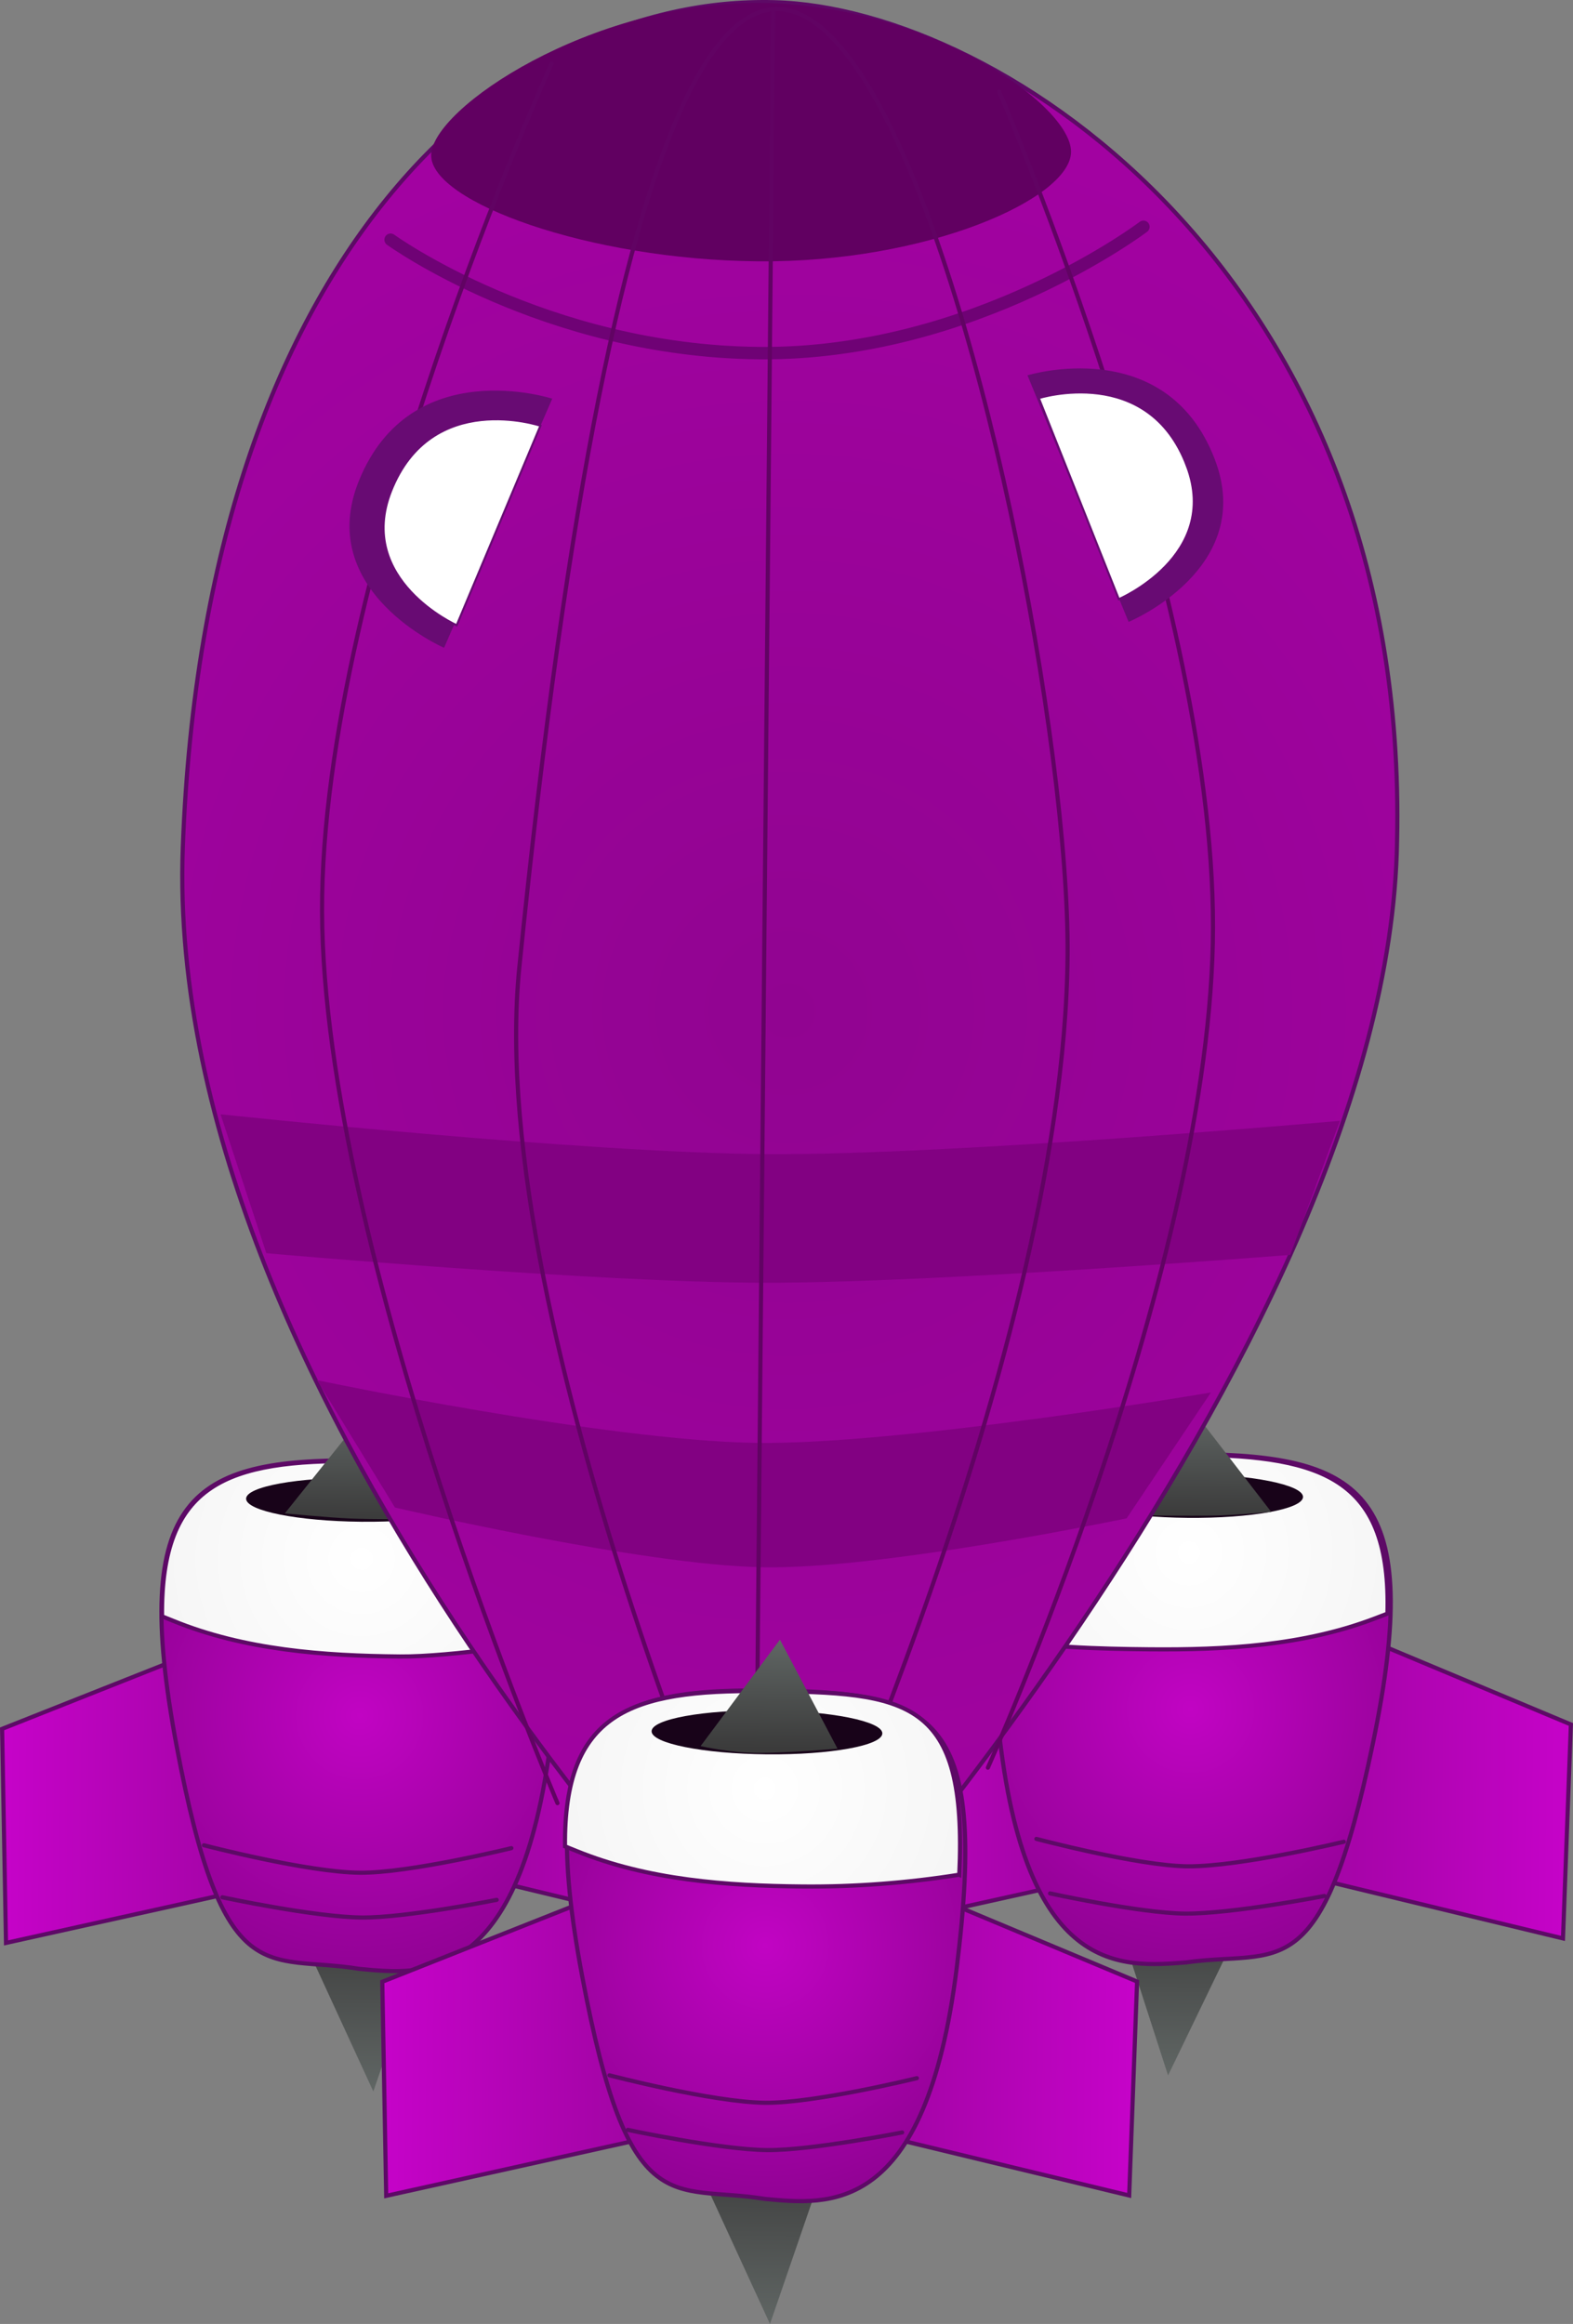 <svg version="1.1" xmlns="http://www.w3.org/2000/svg" xmlns:xlink="http://www.w3.org/1999/xlink" width="379.893" height="561.167" viewBox="0,0,379.893,561.167"><rect x="0" y="0" width="379.893" height="561.167" fill="#808080" stroke="none"/><defs><linearGradient x1="334.65" y1="400.348" x2="335.048" y2="357.911" gradientUnits="userSpaceOnUse" id="color-1"><stop offset="0" stop-color="#606664"/><stop offset="1" stop-color="#3b3b3b"/></linearGradient><linearGradient x1="137.721" y1="404.17" x2="138.119" y2="361.732" gradientUnits="userSpaceOnUse" id="color-2"><stop offset="0" stop-color="#606664"/><stop offset="1" stop-color="#3b3b3b"/></linearGradient><linearGradient x1="233.517" y1="460.31" x2="233.915" y2="417.872" gradientUnits="userSpaceOnUse" id="color-3"><stop offset="0" stop-color="#606664"/><stop offset="1" stop-color="#3b3b3b"/></linearGradient><linearGradient x1="359.208" y1="326.856" x2="429.325" y2="327.513" gradientUnits="userSpaceOnUse" id="color-4"><stop offset="0" stop-color="#9c059e"/><stop offset="1" stop-color="#c603c9"/></linearGradient><linearGradient x1="247.041" y1="327.571" x2="317.158" y2="328.228" gradientUnits="userSpaceOnUse" id="color-5"><stop offset="0" stop-color="#c603c9"/><stop offset="1" stop-color="#9c059e"/></linearGradient><linearGradient x1="162.619" y1="327.863" x2="232.735" y2="328.52" gradientUnits="userSpaceOnUse" id="color-6"><stop offset="0" stop-color="#9c059e"/><stop offset="1" stop-color="#c603c9"/></linearGradient><linearGradient x1="50.451" y1="328.578" x2="120.568" y2="329.235" gradientUnits="userSpaceOnUse" id="color-7"><stop offset="0" stop-color="#c603c9"/><stop offset="1" stop-color="#9c059e"/></linearGradient><linearGradient x1="254.441" y1="388.933" x2="324.558" y2="389.59" gradientUnits="userSpaceOnUse" id="color-8"><stop offset="0" stop-color="#9c059e"/><stop offset="1" stop-color="#c603c9"/></linearGradient><radialGradient cx="337.571" cy="311.896" r="61.615" gradientUnits="userSpaceOnUse" id="color-9"><stop offset="0" stop-color="#c104c3"/><stop offset="1" stop-color="#920295"/></radialGradient><radialGradient cx="337.163" cy="274.009" r="48.121" gradientUnits="userSpaceOnUse" id="color-10"><stop offset="0" stop-color="#ffffff"/><stop offset="1" stop-color="#f6f6f6"/></radialGradient><linearGradient x1="340.665" y1="239.76" x2="340.426" y2="265.211" gradientUnits="userSpaceOnUse" id="color-11"><stop offset="0" stop-color="#606664"/><stop offset="1" stop-color="#3b3b3b"/></linearGradient><radialGradient cx="136.924" cy="313.44" r="61.615" gradientUnits="userSpaceOnUse" id="color-12"><stop offset="0" stop-color="#c104c3"/><stop offset="1" stop-color="#920295"/></radialGradient><radialGradient cx="137.428" cy="275.562" r="48.121" gradientUnits="userSpaceOnUse" id="color-13"><stop offset="0" stop-color="#ffffff"/><stop offset="1" stop-color="#f6f6f6"/></radialGradient><linearGradient x1="135.714" y1="240.375" x2="135.476" y2="265.865" gradientUnits="userSpaceOnUse" id="color-14"><stop offset="0" stop-color="#606664"/><stop offset="1" stop-color="#3b3b3b"/></linearGradient><linearGradient x1="142.273" y1="389.649" x2="212.39" y2="390.305" gradientUnits="userSpaceOnUse" id="color-15"><stop offset="0" stop-color="#c603c9"/><stop offset="1" stop-color="#9c059e"/></linearGradient><radialGradient cx="240.433" cy="143.297" r="243.569" gradientUnits="userSpaceOnUse" id="color-16"><stop offset="0" stop-color="#910491"/><stop offset="1" stop-color="#a402a3"/></radialGradient><radialGradient cx="234.859" cy="368.988" r="61.615" gradientUnits="userSpaceOnUse" id="color-17"><stop offset="0" stop-color="#c104c3"/><stop offset="1" stop-color="#920295"/></radialGradient><radialGradient cx="234.749" cy="331.104" r="48.121" gradientUnits="userSpaceOnUse" id="color-18"><stop offset="0" stop-color="#ffffff"/><stop offset="1" stop-color="#f6f6f6"/></radialGradient><linearGradient x1="235.922" y1="295.066" x2="235.677" y2="321.261" gradientUnits="userSpaceOnUse" id="color-19"><stop offset="0" stop-color="#606664"/><stop offset="1" stop-color="#3b3b3b"/></linearGradient></defs><g transform="translate(-50.056,100.834)"><g data-paper-data="{&quot;isPaintingLayer&quot;:true}" fill-rule="nonzero" stroke-linejoin="miter" stroke-miterlimit="10" stroke-dasharray="" stroke-dashoffset="0" style="mix-blend-mode: normal"><g><path d="M351.673,359.912l-19.519,40.413l-13.748,-42.57z" data-paper-data="{&quot;index&quot;:null}" fill="url(#color-1)" stroke="#2d2d2d" stroke-width="0" stroke-linecap="round"/><path d="M154.761,361.888l-14.543,42.305l-18.758,-40.772z" fill="url(#color-2)" stroke="#2d2d2d" stroke-width="0" stroke-linecap="round"/><path d="M250.557,418.028l-14.544,42.305l-18.758,-40.772z" fill="url(#color-3)" stroke="#2d2d2d" stroke-width="0" stroke-linecap="round"/><path d="M361.457,287.138l67.981,28.433l-1.908,51.666l-68.544,-16.553z" data-paper-data="{&quot;index&quot;:null}" fill="url(#color-4)" stroke="#5d0a66" stroke-width="1" stroke-linecap="round"/><path d="M316.935,352.055l-68.842,15.265l-0.94,-51.692l68.502,-27.154z" data-paper-data="{&quot;index&quot;:null}" fill="url(#color-5)" stroke="#5d0a66" stroke-width="1" stroke-linecap="round"/><path d="M164.867,288.144l67.981,28.433l-1.908,51.666l-68.544,-16.553z" data-paper-data="{&quot;index&quot;:null}" fill="url(#color-6)" stroke="#5d0a66" stroke-width="1" stroke-linecap="round"/><path d="M120.345,353.062l-68.842,15.266l-0.94,-51.692l68.502,-27.154z" data-paper-data="{&quot;index&quot;:null}" fill="url(#color-7)" stroke="#5d0a66" stroke-width="1" stroke-linecap="round"/><path d="M256.689,349.215l67.981,28.433l-1.908,51.665l-68.544,-16.553z" data-paper-data="{&quot;index&quot;:null}" fill="url(#color-8)" stroke="#5d0a66" stroke-width="1" stroke-linecap="round"/><path d="M338.867,250.291c40.418,0.379 55.227,9.641 42.784,69.702c-12.465,60.167 -22.644,49.801 -45.124,53.039c-15.441,1.175 -38.932,3.559 -45.288,-56.526c-6.638,-62.751 7.21,-66.594 47.628,-66.216z" fill="url(#color-9)" stroke="#5d0a66" stroke-width="1" stroke-linecap="butt"/><path d="M338.102,250.433c31.991,0.3 47.938,6.165 47.028,38.38c-0.92,0.349 -1.837,0.698 -2.749,1.049c-17.391,6.72 -36.423,7.738 -54.804,7.566c-12.513,-0.117 -25.252,-0.481 -37.782,-2.717c-1.183,-42.548 13.005,-44.609 48.307,-44.278z" fill="url(#color-10)" stroke="#5d0a66" stroke-width="1" stroke-linecap="butt"/><path d="M369.899,356.989c0,0 -22.343,4.36 -33.739,4.253c-10.635,-0.1 -32.51,-4.874 -32.51,-4.874" fill="none" stroke="#5d0a66" stroke-width="1" stroke-linecap="round"/><path d="M374.591,343.897c0,0 -25.021,6.048 -37.752,5.929c-11.97,-0.112 -36.492,-6.624 -36.492,-6.624" fill="none" stroke="#5d0a66" stroke-width="1" stroke-linecap="round"/><path d="M336.932,255.065c15.388,0.144 27.84,2.638 27.812,5.57c-0.027,2.932 -12.524,5.193 -27.912,5.048c-15.388,-0.144 -27.84,-2.638 -27.812,-5.57c0.027,-2.932 12.524,-5.193 27.912,-5.048z" fill="#180319" stroke="none" stroke-width="0" stroke-linecap="butt"/><path d="M323.784,265.055l14.384,-25.318l18.911,24.523c0,0 -8.499,0.739 -13.406,0.857c-5.978,0.143 -19.889,-0.062 -19.889,-0.062z" data-paper-data="{&quot;index&quot;:null}" fill="url(#color-11)" stroke="#2d2d2d" stroke-width="0" stroke-linecap="round"/><path d="M183.161,318.918c-7.481,59.955 -30.923,57.132 -46.339,55.667c-22.416,-3.658 -32.788,6.515 -44.123,-53.875c-11.315,-60.284 3.665,-69.268 44.083,-68.889c40.418,0.379 54.192,4.481 46.379,67.096z" fill="url(#color-12)" stroke="#5d0a66" stroke-width="1" stroke-linecap="butt"/><path d="M146.573,299.157c-18.38,-0.172 -37.39,-1.547 -54.652,-8.591c-0.905,-0.368 -1.815,-0.735 -2.729,-1.1c-0.306,-32.227 15.748,-37.792 47.739,-37.493c35.301,0.331 47.79,0.967 45.81,43.485c0,0 -23.654,3.816 -36.167,3.699z" fill="url(#color-13)" stroke="#5d0a66" stroke-width="1" stroke-linecap="butt"/><path d="M170.011,357.928c0,0 -21.961,4.363 -32.596,4.264c-11.395,-0.107 -33.653,-4.884 -33.653,-4.884" fill="none" stroke="#5d0a66" stroke-width="1" stroke-linecap="round"/><path d="M173.555,345.437c0,0 -24.64,6.052 -36.61,5.94c-12.731,-0.119 -37.635,-6.635 -37.635,-6.635" fill="none" stroke="#5d0a66" stroke-width="1" stroke-linecap="round"/><path d="M165.218,261.576c-0.027,2.932 -12.524,5.193 -27.912,5.048c-15.388,-0.144 -27.84,-2.638 -27.812,-5.57c0.027,-2.932 12.524,-5.193 27.912,-5.048c15.388,0.144 27.84,2.638 27.812,5.57z" fill="#180319" stroke="none" stroke-width="0" stroke-linecap="butt"/><path d="M118.844,264.601l19.367,-24.203l13.907,25.623c0,0 -11.861,0.061 -17.381,-0.174c-5.571,-0.238 -15.894,-1.246 -15.894,-1.246z" data-paper-data="{&quot;index&quot;:null}" fill="url(#color-14)" stroke="#2d2d2d" stroke-width="0" stroke-linecap="round"/><path d="M212.167,414.133l-68.842,15.265l-0.94,-51.692l68.502,-27.154z" data-paper-data="{&quot;index&quot;:null}" fill="url(#color-15)" stroke="#5d0a66" stroke-width="1" stroke-linecap="round"/><path d="M94.205,103.805c5.322,-144.066 78.5,-205.731 142.783,-204.107c55.233,1.395 153.475,66.992 150.473,202.596c-1.939,124.2 -151.203,284.544 -151.203,284.544c0,0 -147.073,-147.148 -142.053,-283.033z" fill="url(#color-16)" stroke="#5d0a66" stroke-width="1" stroke-linecap="butt"/><path d="M326.205,-46.07c0,0 -40.926,30.987 -92.787,30.501c-51.861,-0.486 -89.028,-27.378 -89.028,-27.378" fill="none" stroke="#6f0275" stroke-width="3" stroke-linecap="round"/><path d="M233.652,-100.134c40.821,0.382 75.175,24.71 75.069,35.992c-0.106,11.282 -34.832,26.79 -75.654,26.408c-40.821,-0.382 -78.986,-14.344 -78.881,-25.627c0.106,-11.282 38.644,-37.155 79.465,-36.773z" fill="#610061" stroke="none" stroke-width="0" stroke-linecap="butt"/><path d="M126.623,232.435c0,0 69.63,14.639 106.094,15.142c35.467,0.489 109.783,-12.164 109.783,-12.164l-20.347,30.38c0,0 -58.251,12.26 -87.546,11.827c-29.606,-0.437 -89.166,-14.438 -89.166,-14.438z" fill="#820182" stroke="none" stroke-width="0" stroke-linecap="round"/><path d="M103.317,168.234c0,0 87.438,9.357 132.226,9.618c45.321,0.264 138.119,-8.041 138.119,-8.041l-12.004,32.369c0,0 -85.49,6.804 -127.044,6.736c-40.863,-0.067 -120.24,-7.142 -120.24,-7.142z" fill="#820182" stroke="none" stroke-width="0" stroke-linecap="round"/><path d="M232.201,388.369l4.559,-486.667" fill="none" stroke="#610363" stroke-width="1" stroke-linecap="round"/><path d="M175.475,132.788c46.916,-464.4 133.082,-103.041 132.413,-3.214c-0.668,99.826 -71.01,247.702 -71.01,247.702c0,0 -70.225,-157.162 -61.403,-244.487z" fill="none" stroke="#610363" stroke-width="1" stroke-linecap="round"/><path d="M184.693,334.579c0,0 -56.582,-133.092 -56.859,-215.328c-0.277,-82.236 55.442,-204.729 55.442,-204.729" fill="none" stroke="#610363" stroke-width="1" stroke-linecap="round"/><path d="M291.361,-78.738c0,0 53.415,123.516 51.597,205.732c-1.818,82.216 -54.318,199.012 -54.318,199.012" data-paper-data="{&quot;index&quot;:null}" fill="none" stroke="#610363" stroke-width="1" stroke-linecap="round"/><path d="M183.427,-4.564l-26.126,60.157c0,0 -31.467,-13.645 -20.526,-40.435c12.594,-30.838 46.652,-19.723 46.652,-19.723z" fill="#680b73" stroke="none" stroke-width="0" stroke-linecap="round"/><path d="M180.579,1.963l-20.228,48.192c0,0 -24.34,-10.921 -15.869,-32.383c9.751,-24.703 36.097,-15.809 36.097,-15.809z" fill="#ffffff" stroke="#680b73" stroke-width="0.5" stroke-linecap="round"/><path d="M343.416,10.015c10.196,26.505 -20.794,39.326 -20.794,39.326l-24.419,-59.547c0,0 33.475,-10.289 45.212,20.221z" fill="#680b73" stroke="none" stroke-width="0" stroke-linecap="round"/><path d="M336.734,11.772c8.068,21.616 -16.473,32.08 -16.473,32.08l-19.321,-48.562c0,0 26.507,-8.399 35.794,16.483z" fill="#ffffff" stroke="#680b73" stroke-width="0.5" stroke-linecap="round"/><path d="M281.096,374.465c-7.481,59.956 -30.923,57.132 -46.339,55.667c-22.416,-3.658 -32.788,6.515 -44.123,-53.875c-11.315,-60.284 3.665,-69.268 44.083,-68.889c40.418,0.379 54.191,4.481 46.379,67.096z" fill="url(#color-17)" stroke="#5d0a66" stroke-width="1" stroke-linecap="butt"/><path d="M281.728,351.852c-12.57,2.002 -25.32,2.963 -37.834,2.846c-18.381,-0.172 -37.39,-1.546 -54.652,-8.591c-0.905,-0.368 -1.815,-0.735 -2.729,-1.1c-0.307,-32.227 15.748,-37.792 47.739,-37.493c35.301,0.331 49.456,1.82 47.477,44.338z" fill="url(#color-18)" stroke="#5d0a66" stroke-width="1" stroke-linecap="butt"/><path d="M267.94,414.088c0,0 -21.961,4.364 -32.596,4.264c-11.396,-0.107 -33.653,-4.885 -33.653,-4.885" fill="none" stroke="#5d0a66" stroke-width="1" stroke-linecap="round"/><path d="M271.49,400.985c0,0 -24.64,6.052 -36.61,5.94c-12.731,-0.119 -37.635,-6.635 -37.635,-6.635" fill="none" stroke="#5d0a66" stroke-width="1" stroke-linecap="round"/><path d="M263.147,317.737c-0.027,2.932 -12.524,5.193 -27.912,5.048c-15.388,-0.144 -27.84,-2.638 -27.812,-5.57c0.027,-2.932 12.524,-5.193 27.912,-5.048c15.388,0.144 27.84,2.638 27.812,5.57z" fill="#180319" stroke="none" stroke-width="0" stroke-linecap="butt"/><path d="M219.261,320.797l19.158,-25.707l13.901,26.328c0,0 -11.289,1.01 -19.021,1.034c-6.83,0.021 -14.037,-1.654 -14.037,-1.654z" data-paper-data="{&quot;index&quot;:null}" fill="url(#color-19)" stroke="#2d2d2d" stroke-width="0" stroke-linecap="round"/></g></g></g></svg>